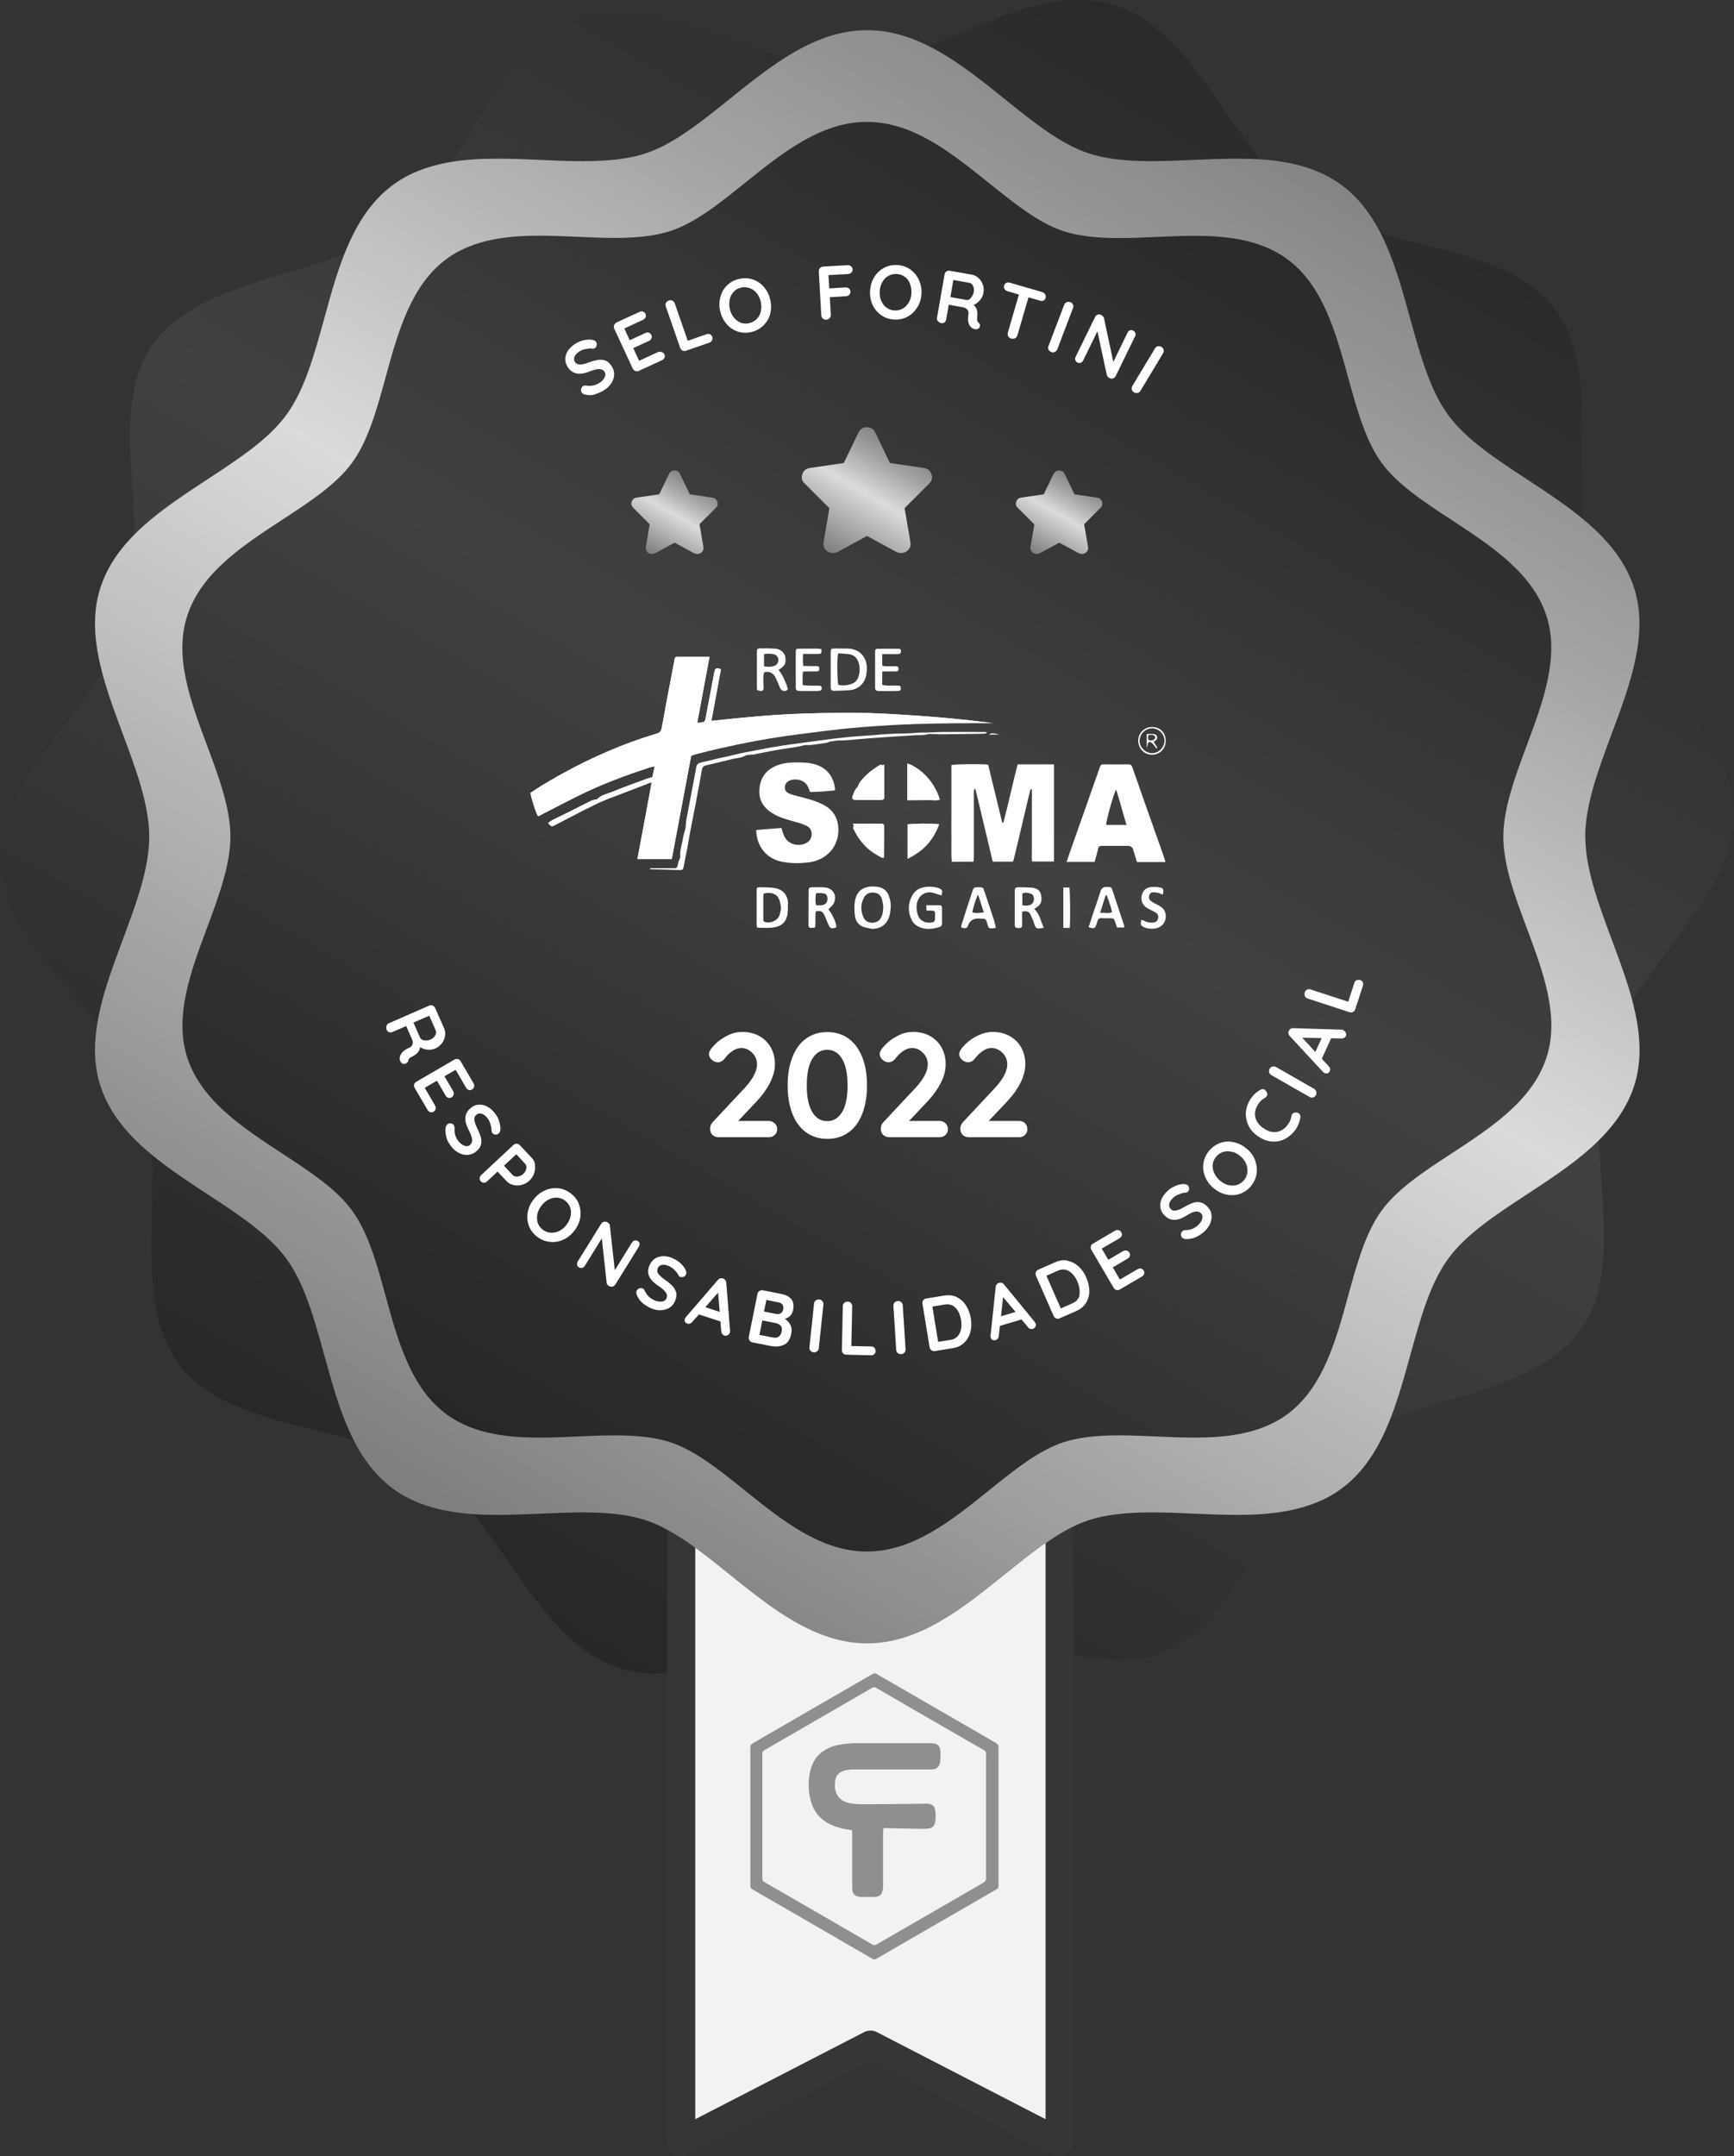 <?xml version="1.0" encoding="UTF-8"?><svg id="Layer_2" xmlns="http://www.w3.org/2000/svg" xmlns:xlink="http://www.w3.org/1999/xlink" viewBox="0 0 124.1 154.24"><rect x="0" y="0" width="124.1" height="154.24" fill="#333333" stroke="none"/><defs><style>.cls-1{fill:#fff;}.cls-2{fill:#8f8f8f;}.cls-3{fill:url(#New_Gradient_Swatch_copy_2);}.cls-4{fill:url(#New_Gradient_Swatch_copy_3);}.cls-5{fill:#f2f2f2;stroke:#363636;stroke-linecap:round;stroke-linejoin:round;stroke-width:2px;}.cls-6{fill:url(#New_Gradient_Swatch_copy_3-2);}.cls-7{fill:url(#New_Gradient_Swatch_copy_2-2);}.cls-8{fill:url(#New_Gradient_Swatch_copy_2-3);}.cls-9{fill:url(#New_Gradient_Swatch_copy_2-4);}</style><linearGradient id="New_Gradient_Swatch_copy_3" x1="31.77" y1="112.3" x2="92.33" y2="7.41" gradientTransform="matrix(1, 0, 0, 1, 0, 0)" gradientUnits="userSpaceOnUse"><stop offset="0" stop-color="#272725"/><stop offset=".54" stop-color="#414141"/><stop offset="1" stop-color="#2a2a2a"/></linearGradient><linearGradient id="New_Gradient_Swatch_copy_2" x1="33.34" y1="109.58" x2="90.76" y2="10.13" gradientTransform="matrix(1, 0, 0, 1, 0, 0)" gradientUnits="userSpaceOnUse"><stop offset="0" stop-color="#7e7e7e"/><stop offset=".54" stop-color="#dbdbdb"/><stop offset=".81" stop-color="#a5a5a5"/><stop offset="1" stop-color="#858585"/></linearGradient><linearGradient id="New_Gradient_Swatch_copy_3-2" x1="36.61" y1="103.92" x2="87.49" y2="15.8" xlink:href="#New_Gradient_Swatch_copy_3"/><linearGradient id="New_Gradient_Swatch_copy_2-2" x1="46.59" y1="39.66" x2="49.65" y2="34.36" xlink:href="#New_Gradient_Swatch_copy_2"/><linearGradient id="New_Gradient_Swatch_copy_2-3" x1="59.49" y1="39.62" x2="64.11" y2="31.62" xlink:href="#New_Gradient_Swatch_copy_2"/><linearGradient id="New_Gradient_Swatch_copy_2-4" x1="74.12" y1="39.66" x2="77.18" y2="34.36" xlink:href="#New_Gradient_Swatch_copy_2"/></defs><g id="OBJECTS"><g><path class="cls-4" d="M44.48,119.38c-6.06-1.79-8.67-10.64-13.62-14.04-5.12-3.52-14.29-2.84-18-7.67-3.74-4.88-.7-13.58-2.76-19.37C8.06,72.57,.18,67.75,0,61.54c-.17-6,7.37-11.23,9.16-17.29,1.79-6.06-1.69-14.55,1.7-19.5,3.52-5.12,12.75-4.89,17.58-8.59,4.88-3.74,7.05-12.7,12.84-14.77,5.73-2.04,13.07,3.5,19.28,3.33,6-.17,13-6.18,19.06-4.39s8.67,10.64,13.62,14.04c5.12,3.52,14.29,2.84,18,7.67,3.74,4.88,.7,13.58,2.76,19.37,2.04,5.73,9.93,10.55,10.1,16.76,.17,6-7.37,11.24-9.16,17.3-1.79,6.06,1.69,14.55-1.7,19.5-3.52,5.12-12.75,4.88-17.58,8.59-4.88,3.74-7.05,12.7-12.84,14.77-5.73,2.04-13.07-3.51-19.28-3.33-6,.17-13,6.18-19.06,4.39Z"/><polygon class="cls-5" points="75.83 153.24 62.3 146.26 48.76 153.24 48.76 106.93 75.83 106.93 75.83 153.24"/><g><path class="cls-2" d="M71.46,129.92c0-1.64,0-3.28,0-4.92,0-.15-.04-.23-.17-.31-2.86-1.65-5.72-3.3-8.57-4.95-.08-.05-.17-.05-.25,0-2.87,1.66-5.74,3.31-8.6,4.97-.11,.07-.17,.14-.17,.28,0,3.3,0,6.6,0,9.9,0,.15,.05,.22,.17,.28,2.87,1.65,5.73,3.31,8.59,4.97,.07,.05,.16,.05,.23,0,2.87-1.66,5.75-3.32,8.62-4.98,.1-.05,.16-.15,.15-.26,0-1.65,0-3.31,0-4.96Zm-1.01,4.72c-2.57,1.49-5.15,2.97-7.72,4.46-.09,.06-.2,.06-.3,0-2.57-1.49-5.14-2.98-7.72-4.46-.1-.05-.16-.15-.15-.26,0-2.97,0-5.95,0-8.92-.01-.1,.04-.2,.13-.25,2.58-1.49,5.16-2.98,7.73-4.47,.09-.06,.19-.06,.28,0,2.57,1.49,5.14,2.98,7.72,4.46,.12,.07,.15,.14,.15,.27,0,1.49,0,2.98,0,4.46v4.45c.01,.11-.05,.21-.15,.26Z"/><path class="cls-2" d="M61.06,129.03h-.02s.01,0,.02,0Z"/><path class="cls-2" d="M67.06,124.79c-.12-.06-.29-.09-.53-.09h-4.69c-.21,0-.42,0-.62,0-.12,0-.25,0-.37,.02-.08,0-.17,.01-.25,.02-.25,.02-.49,.06-.74,.12-.05,.01-.1,.03-.15,.04h-.04s-.09,.04-.14,.06h-.03s-.06,.04-.1,.05c-.02,0-.04,.02-.07,.03l-.04,.02c-.63,.29-1.07,.77-1.27,1.51-.2,.73-.19,1.5,0,2.23,.21,.8,.69,1.38,1.45,1.73,.44,.2,.9,.32,1.38,.37,.12,.01,.14,.05,.14,.16v2.1c0,.63,0,1.26,0,1.89,0,.43,.2,.64,.64,.65,.32,0,.64,0,.95,0,.37,0,.55-.18,.6-.54,.02-.11,.02-.22,.02-.33,0-1.29,0-2.59,0-3.88,0-.13,.02-.18,.17-.18,.72,.03,1.44,.04,2.16,.05,.32,0,.64,.03,.95-.02,.25-.04,.38-.17,.44-.41,.05-.27,.06-.55,.02-.83-.04-.36-.19-.48-.54-.53-.07,0-.14-.01-.21,0-1,.01-1.99,.03-2.98,.03-.72,0-1.44,.04-2.16-.03-.12-.01-.23-.03-.34-.06h0c-.45-.12-.75-.38-.88-.77h0s-.02-.07-.03-.1v-.03s-.02-.06-.03-.08v-.05s-.02-.05-.02-.08c0-.02,0-.04,0-.07,0-.02,0-.05,0-.07,0-.05,0-.09,0-.14,.02-.54,.27-.84,.8-.95,.22-.04,.44-.06,.66-.05h2.6c.95,0,1.9,0,2.85,0,.29,0,.48-.12,.57-.34,.01-.04,.03-.08,.04-.12,0-.04,.02-.09,.02-.14,.01-.16,.02-.32,.02-.48,0-.23-.02-.4-.08-.53-.04-.08-.1-.14-.18-.18Z"/></g><path class="cls-3" d="M113.45,59.86c0-2.3,.97-4.88,1.9-7.38,1.31-3.51,2.67-7.14,1.59-10.45-1.13-3.46-4.44-5.63-7.64-7.73-2.26-1.48-4.4-2.88-5.67-4.63-1.3-1.78-1.98-4.27-2.71-6.9-1.01-3.67-2.05-7.46-4.96-9.57-2.25-1.64-5.17-1.85-7.47-1.85-1.02,0-2.07,.05-3.08,.09-1,.04-2.02,.09-3,.09-1.9,0-3.32-.18-4.47-.55-2-.65-3.97-2.23-6.04-3.9-3.01-2.42-6.12-4.92-9.84-4.92s-6.83,2.5-9.84,4.92c-2.08,1.67-4.04,3.25-6.04,3.9-1.15,.38-2.57,.55-4.47,.55-.98,0-2.01-.04-3-.09-1.01-.04-2.06-.09-3.08-.09-2.3,0-5.23,.21-7.47,1.85-2.9,2.11-3.95,5.9-4.95,9.57-.73,2.64-1.41,5.12-2.71,6.9-1.27,1.75-3.41,3.15-5.67,4.63-3.2,2.1-6.52,4.27-7.64,7.73-1.08,3.31,.28,6.94,1.59,10.45,.93,2.5,1.9,5.08,1.9,7.38s-.97,4.88-1.9,7.38c-1.31,3.51-2.67,7.14-1.59,10.45,1.13,3.46,4.44,5.63,7.64,7.73,2.26,1.48,4.4,2.88,5.67,4.63,1.3,1.78,1.98,4.27,2.71,6.9,1.01,3.67,2.05,7.46,4.95,9.57,2.25,1.64,5.18,1.85,7.47,1.85,1.02,0,2.07-.05,3.08-.09,1-.04,2.02-.09,3-.09,1.9,0,3.32,.18,4.47,.55,2,.65,3.97,2.23,6.04,3.9,3.01,2.42,6.12,4.92,9.84,4.92s6.83-2.5,9.84-4.92c2.08-1.67,4.04-3.25,6.04-3.9,1.15-.37,2.57-.55,4.47-.55,.98,0,2.01,.04,3,.09,1.02,.04,2.06,.09,3.09,.09,2.3,0,5.22-.21,7.47-1.85,2.9-2.11,3.95-5.9,4.96-9.57,.73-2.63,1.41-5.12,2.71-6.9,1.27-1.75,3.41-3.15,5.67-4.63,3.2-2.1,6.51-4.27,7.64-7.73,1.08-3.31-.28-6.94-1.59-10.45-.93-2.5-1.9-5.08-1.9-7.38Z"/><path class="cls-6" d="M107.59,59.86c0-2.04,.86-4.33,1.68-6.54,1.16-3.11,2.36-6.33,1.41-9.26-1-3.07-3.93-4.99-6.77-6.85-2.01-1.31-3.9-2.56-5.03-4.1-1.15-1.58-1.75-3.78-2.4-6.12-.89-3.25-1.82-6.61-4.39-8.48-1.99-1.45-4.59-1.64-6.62-1.64-.9,0-1.83,.04-2.73,.08-.88,.04-1.79,.08-2.66,.08-1.68,0-2.94-.16-3.96-.49-1.78-.58-3.51-1.98-5.36-3.46-2.67-2.14-5.42-4.36-8.72-4.36s-6.05,2.22-8.72,4.36c-1.84,1.48-3.58,2.88-5.36,3.45-1.02,.33-2.28,.49-3.96,.49-.87,0-1.78-.04-2.66-.08-.9-.04-1.83-.08-2.73-.08-2.04,0-4.63,.19-6.62,1.64-2.57,1.87-3.5,5.23-4.39,8.48-.64,2.34-1.25,4.54-2.4,6.12-1.13,1.55-3.02,2.79-5.03,4.1-2.84,1.86-5.77,3.78-6.77,6.85-.96,2.94,.25,6.15,1.41,9.26,.83,2.21,1.68,4.5,1.68,6.54s-.86,4.33-1.68,6.54c-1.16,3.11-2.36,6.33-1.41,9.26,1,3.07,3.93,4.99,6.77,6.85,2,1.31,3.9,2.55,5.03,4.1,1.15,1.58,1.76,3.78,2.4,6.12,.89,3.25,1.82,6.61,4.39,8.48,1.99,1.45,4.59,1.64,6.62,1.64,.9,0,1.83-.04,2.73-.08,.88-.04,1.79-.08,2.66-.08,1.68,0,2.94,.16,3.96,.49,1.78,.58,3.52,1.98,5.36,3.46,2.67,2.14,5.42,4.36,8.72,4.36s6.05-2.21,8.72-4.36c1.84-1.48,3.58-2.88,5.36-3.46,1.02-.33,2.28-.49,3.96-.49,.87,0,1.78,.04,2.66,.08,.9,.04,1.83,.08,2.73,.08,2.04,0,4.63-.19,6.62-1.64,2.57-1.87,3.5-5.23,4.39-8.48,.64-2.33,1.25-4.54,2.4-6.12,1.13-1.55,3.02-2.79,5.03-4.1,2.84-1.86,5.77-3.78,6.77-6.85,.96-2.94-.25-6.15-1.41-9.26-.83-2.21-1.68-4.5-1.68-6.54Z"/><g><g><path class="cls-1" d="M55.45,80.36c.11,.11,.17,.25,.17,.42s-.06,.3-.17,.41-.25,.16-.42,.16h-3.61c-.18,0-.33-.06-.44-.17s-.16-.26-.16-.44,.06-.33,.19-.47l2.32-2.48c.26-.28,.47-.57,.62-.85,.15-.29,.23-.55,.23-.79,0-.32-.11-.6-.34-.83-.23-.23-.49-.35-.79-.35-.21,0-.41,.07-.62,.21s-.4,.32-.57,.55c-.13,.17-.29,.26-.49,.26-.16,0-.3-.06-.43-.18s-.2-.25-.2-.4c0-.11,.04-.21,.11-.32,.07-.11,.18-.24,.32-.38,.27-.27,.58-.48,.93-.65s.69-.24,1.02-.24c.47,0,.88,.1,1.23,.3,.35,.2,.63,.47,.82,.82s.29,.74,.29,1.18-.12,.88-.35,1.33c-.23,.46-.54,.89-.93,1.31l-1.35,1.43h2.19c.17,0,.31,.06,.42,.17Z"/><path class="cls-1" d="M57.67,80.99c-.43-.32-.75-.77-.97-1.34-.22-.58-.33-1.24-.33-2s.11-1.43,.33-2c.22-.58,.54-1.03,.97-1.34,.43-.32,.94-.48,1.54-.48s1.11,.16,1.54,.48c.43,.32,.75,.77,.97,1.34s.33,1.24,.33,2-.11,1.43-.33,2c-.22,.58-.54,1.03-.97,1.34-.43,.32-.94,.48-1.54,.48s-1.11-.16-1.54-.48Zm2.6-1.44c.26-.43,.39-1.07,.39-1.9s-.13-1.47-.39-1.9c-.26-.43-.61-.65-1.07-.65s-.81,.22-1.07,.65c-.26,.43-.39,1.07-.39,1.9s.13,1.47,.39,1.9c.26,.43,.61,.65,1.07,.65s.81-.22,1.07-.65Z"/><path class="cls-1" d="M67.67,80.36c.11,.11,.17,.25,.17,.42s-.06,.3-.17,.41-.25,.16-.42,.16h-3.61c-.18,0-.33-.06-.44-.17s-.16-.26-.16-.44,.06-.33,.19-.47l2.32-2.48c.26-.28,.47-.57,.62-.85,.15-.29,.23-.55,.23-.79,0-.32-.11-.6-.34-.83-.23-.23-.49-.35-.79-.35-.21,0-.41,.07-.62,.21s-.4,.32-.57,.55c-.13,.17-.29,.26-.49,.26-.16,0-.3-.06-.43-.18s-.2-.25-.2-.4c0-.11,.04-.21,.11-.32,.07-.11,.18-.24,.32-.38,.27-.27,.58-.48,.93-.65s.69-.24,1.02-.24c.47,0,.88,.1,1.23,.3,.35,.2,.63,.47,.82,.82s.29,.74,.29,1.18-.11,.88-.34,1.33c-.23,.46-.54,.89-.93,1.31l-1.35,1.43h2.19c.17,0,.31,.06,.42,.17Z"/><path class="cls-1" d="M73.36,80.36c.11,.11,.17,.25,.17,.42s-.06,.3-.17,.41-.25,.16-.42,.16h-3.61c-.18,0-.33-.06-.44-.17-.11-.11-.16-.26-.16-.44s.06-.33,.19-.47l2.32-2.48c.26-.28,.47-.57,.62-.85,.15-.29,.23-.55,.23-.79,0-.32-.11-.6-.34-.83-.23-.23-.49-.35-.79-.35-.21,0-.41,.07-.62,.21-.21,.14-.4,.32-.57,.55-.13,.17-.29,.26-.49,.26-.16,0-.3-.06-.43-.18-.13-.12-.2-.25-.2-.4,0-.11,.04-.21,.11-.32,.07-.11,.18-.24,.32-.38,.27-.27,.58-.48,.94-.65,.35-.16,.69-.24,1.02-.24,.47,0,.88,.1,1.23,.3s.63,.47,.82,.82c.19,.35,.29,.74,.29,1.18s-.12,.88-.34,1.33c-.23,.46-.54,.89-.93,1.31l-1.35,1.43h2.19c.17,0,.31,.06,.42,.17Z"/></g><g><g><path class="cls-1" d="M42.55,28.23c-.21,.05-.43,.05-.66,0-.13-.03-.22-.08-.27-.17-.04-.07-.05-.15-.03-.24,.02-.09,.07-.15,.14-.2,.06-.04,.12-.05,.19-.04,.19,.03,.35,.03,.5,0,.15-.02,.3-.08,.46-.18,.18-.1,.3-.23,.38-.38,.08-.15,.09-.29,.02-.4-.08-.14-.21-.21-.38-.22-.17,0-.41,.05-.7,.17-.74,.3-1.27,.19-1.59-.35-.12-.2-.17-.4-.15-.6,.02-.21,.09-.4,.22-.58s.31-.34,.53-.47c.2-.12,.4-.2,.61-.24s.4-.05,.57-.02c.13,.02,.23,.08,.28,.17,.04,.07,.05,.15,.03,.24s-.07,.15-.14,.19c-.05,.03-.1,.04-.15,.03-.12-.02-.27-.01-.45,.02-.18,.03-.32,.08-.44,.15-.2,.12-.33,.24-.39,.38-.06,.14-.06,.26,0,.38,.08,.13,.19,.2,.35,.21,.15,0,.36-.04,.62-.14,.3-.11,.55-.18,.75-.2,.2-.02,.38,0,.54,.08,.16,.08,.29,.22,.42,.43,.12,.2,.16,.4,.14,.62-.02,.21-.1,.42-.24,.6-.14,.19-.31,.35-.52,.47-.22,.13-.44,.22-.65,.27Z"/><path class="cls-1" d="M47.37,25.19c.08,.03,.14,.08,.18,.16,.04,.08,.04,.16,0,.24-.03,.08-.09,.14-.18,.18l-1.65,.76c-.08,.04-.17,.04-.25,.01-.08-.03-.15-.09-.19-.18l-1.32-2.85c-.04-.09-.04-.17-.01-.25s.09-.15,.17-.19l1.65-.76c.09-.04,.17-.05,.25-.02,.08,.03,.14,.08,.18,.17,.04,.08,.04,.16,0,.24-.03,.08-.09,.14-.18,.18l-1.34,.62,.39,.84,1.12-.52c.09-.04,.17-.04,.25-.02,.08,.03,.14,.08,.18,.17,.04,.08,.04,.16,0,.24s-.09,.14-.18,.18l-1.12,.51,.42,.91,1.34-.62c.09-.04,.17-.04,.25-.01Z"/><path class="cls-1" d="M50.81,23.91c.08,.04,.13,.1,.17,.19,.03,.09,.02,.17-.02,.25-.04,.08-.11,.13-.19,.16l-1.67,.58c-.09,.03-.17,.03-.25-.01-.08-.04-.14-.1-.17-.19l-1.03-2.97c-.03-.09-.03-.17,.01-.25s.11-.14,.21-.17c.09-.03,.17-.03,.25,.01,.08,.04,.14,.1,.17,.19l.93,2.68,1.34-.47c.09-.03,.17-.03,.25,0Z"/><path class="cls-1" d="M55.12,22.47c-.09,.33-.26,.6-.5,.83-.24,.23-.53,.38-.87,.46-.34,.07-.67,.06-.98-.05-.31-.11-.58-.3-.79-.56-.22-.26-.36-.56-.44-.91-.08-.35-.07-.69,.02-1.01,.09-.33,.25-.6,.49-.83,.24-.23,.53-.38,.87-.45,.34-.08,.67-.06,.98,.05,.31,.11,.58,.29,.79,.55,.22,.26,.37,.56,.44,.92,.08,.35,.07,.69-.02,1.01Zm-.95-1.48c-.14-.17-.3-.3-.5-.37s-.4-.09-.61-.05c-.22,.05-.4,.14-.54,.29-.14,.15-.24,.33-.29,.54s-.05,.44,0,.68c.05,.24,.14,.44,.28,.62,.14,.18,.3,.3,.49,.38,.19,.07,.4,.09,.61,.04,.21-.05,.39-.14,.54-.29s.25-.33,.3-.55c.05-.21,.05-.44,0-.68-.05-.24-.15-.44-.28-.62Z"/><path class="cls-1" d="M59.29,19.67l.06,.96,1.17-.07c.09,0,.17,.02,.24,.08,.07,.06,.1,.13,.11,.22,0,.08-.02,.15-.08,.22-.06,.07-.14,.1-.23,.11l-1.17,.07,.07,1.26c0,.09-.02,.18-.09,.24-.06,.07-.14,.1-.23,.11-.1,0-.19-.02-.25-.08-.07-.06-.1-.13-.11-.23l-.18-3.14c0-.09,.02-.17,.08-.24,.06-.07,.14-.1,.23-.11l1.76-.1c.09,0,.17,.02,.24,.08,.07,.06,.1,.13,.11,.22,0,.08-.02,.15-.08,.22-.06,.07-.14,.1-.23,.11l-1.42,.08Z"/><path class="cls-1" d="M65.66,21.97c-.18,.29-.41,.52-.7,.68-.29,.16-.61,.23-.96,.21-.35-.02-.66-.12-.93-.31s-.48-.44-.62-.74c-.14-.31-.2-.64-.18-1,.02-.36,.12-.68,.29-.97,.17-.29,.4-.51,.69-.67,.29-.16,.61-.23,.96-.21,.35,.02,.66,.12,.93,.31s.48,.44,.62,.74c.14,.31,.21,.64,.19,1s-.12,.68-.29,.97Zm-.53-1.68c-.09-.2-.21-.37-.38-.49-.17-.12-.36-.19-.58-.2-.22-.01-.42,.04-.6,.14s-.32,.25-.43,.45-.17,.41-.18,.66c-.01,.24,.02,.47,.11,.67s.21,.37,.38,.49c.17,.12,.36,.19,.58,.2,.22,.01,.42-.04,.59-.14,.18-.11,.32-.26,.43-.45,.11-.19,.17-.41,.18-.65s-.02-.47-.11-.67Z"/><path class="cls-1" d="M70.12,23.18c.02,.05,.02,.1,.01,.15-.01,.06-.04,.12-.1,.17-.06,.05-.15,.07-.26,.05-.09-.02-.16-.05-.23-.1-.23-.19-.31-.51-.23-.96,.02-.13,0-.24-.07-.33-.07-.09-.18-.15-.34-.18l-1-.18-.18,1.04c-.02,.1-.06,.17-.12,.22-.06,.05-.14,.07-.22,.06-.1-.02-.19-.07-.25-.14-.07-.08-.09-.16-.07-.25l.54-3.09c.02-.09,.06-.17,.13-.22,.07-.05,.16-.07,.25-.05l1.54,.27c.19,.03,.35,.11,.5,.24,.15,.13,.25,.29,.32,.48,.07,.19,.08,.4,.04,.61-.03,.18-.11,.34-.24,.5-.13,.15-.27,.27-.45,.34,.2,.2,.28,.43,.26,.7,0,.06,0,.12-.01,.17,0,.11,0,.2,0,.25,0,.05,.03,.09,.08,.13,.04,.04,.07,.08,.09,.13Zm-.74-1.77c.07-.05,.14-.12,.19-.22,.06-.09,.1-.2,.12-.32,.02-.1,.01-.2-.01-.29-.02-.09-.06-.17-.11-.23-.05-.06-.11-.1-.17-.11l-1.17-.21-.21,1.22,1.17,.21c.06,.01,.13,0,.2-.06Z"/><path class="cls-1" d="M74.8,21.06c.04,.07,.05,.15,.03,.25s-.08,.16-.15,.19c-.07,.04-.16,.04-.25,.01l-.82-.24-.8,2.73c-.03,.09-.08,.16-.17,.2s-.17,.05-.27,.02c-.1-.03-.17-.08-.21-.16-.05-.08-.05-.17-.03-.26l.79-2.73-.82-.24c-.09-.03-.16-.08-.21-.15-.04-.07-.05-.15-.03-.25,.03-.09,.08-.15,.15-.19,.08-.04,.16-.04,.25-.02l2.32,.67c.09,.03,.16,.08,.21,.15Z"/><path class="cls-1" d="M75.49,25.18c-.09,.04-.17,.04-.26,0-.09-.04-.16-.09-.19-.18-.04-.08-.04-.17,0-.25l1.12-2.94c.03-.09,.09-.15,.18-.19,.08-.04,.17-.04,.27,0,.08,.03,.15,.09,.18,.17,.04,.08,.04,.17,0,.26l-1.12,2.94c-.03,.09-.09,.15-.18,.18Z"/><path class="cls-1" d="M81.26,23.82c.02,.07,.02,.15-.02,.23l-1.39,2.85c-.04,.08-.1,.14-.19,.17-.09,.03-.17,.02-.25-.02-.05-.02-.09-.05-.12-.09-.04-.04-.06-.07-.07-.11l-.68-3.15-1.02,2.09c-.04,.08-.1,.13-.17,.16-.08,.03-.15,.02-.24-.02-.08-.04-.13-.1-.15-.17-.02-.08-.02-.15,.02-.23l1.39-2.85c.04-.08,.1-.14,.19-.17,.08-.03,.17-.02,.25,.02,.05,.02,.09,.06,.13,.1,.04,.04,.06,.08,.07,.13l.67,3.13,1.02-2.1c.04-.08,.09-.13,.17-.16,.08-.03,.15-.02,.23,.02,.08,.04,.13,.1,.15,.17Z"/><path class="cls-1" d="M81.41,28.11c-.09,.02-.18,0-.25-.04-.08-.05-.14-.12-.16-.21s0-.17,.04-.25l1.62-2.69c.05-.08,.12-.13,.21-.15,.09-.02,.18,0,.26,.05,.08,.05,.13,.12,.15,.2,.02,.09,0,.17-.04,.25l-1.62,2.69c-.05,.08-.12,.13-.21,.15Z"/></g><g><path class="cls-1" d="M29.15,75.99s-.07,.08-.12,.1c-.06,.03-.12,.03-.19,.01-.08-.02-.15-.09-.19-.19-.04-.08-.05-.16-.04-.24,.03-.3,.26-.54,.68-.72,.12-.05,.2-.13,.23-.24,.04-.11,.02-.24-.04-.38l-.41-.93-.97,.42c-.09,.04-.17,.05-.25,.02-.08-.02-.13-.08-.17-.15-.04-.1-.05-.19-.02-.29,.03-.1,.08-.17,.17-.2l2.88-1.26c.09-.04,.17-.04,.26,0,.08,.03,.14,.09,.18,.18l.63,1.43c.08,.17,.1,.35,.07,.55s-.1,.37-.22,.53c-.12,.16-.29,.29-.49,.38-.17,.07-.35,.1-.54,.08-.2-.02-.37-.08-.53-.18-.05,.27-.2,.47-.44,.6-.05,.03-.1,.06-.15,.08-.1,.06-.17,.1-.2,.14s-.06,.08-.06,.13c0,.06-.03,.1-.06,.15Zm1.07-1.6c.08,.03,.18,.04,.29,.04,.11,0,.22-.03,.33-.08,.09-.04,.17-.1,.23-.17,.06-.07,.1-.15,.13-.22,.02-.08,.02-.14,0-.21l-.48-1.09-1.13,.49,.48,1.09c.03,.06,.08,.11,.16,.14Z"/><path class="cls-1" d="M31.17,79.34c-.02,.09-.07,.15-.14,.19-.08,.04-.16,.06-.24,.03s-.15-.08-.19-.16l-.92-1.57c-.05-.08-.06-.17-.04-.25,.02-.09,.08-.15,.16-.2l2.72-1.58c.08-.05,.17-.06,.25-.04,.09,.02,.15,.08,.2,.16l.92,1.57c.05,.08,.06,.17,.04,.25-.02,.09-.07,.15-.15,.2-.08,.05-.16,.06-.24,.03-.08-.03-.14-.08-.19-.17l-.74-1.27-.8,.46,.62,1.06c.05,.08,.06,.16,.04,.25-.02,.08-.07,.15-.15,.2-.08,.04-.16,.06-.24,.03-.08-.02-.14-.08-.19-.16l-.62-1.06-.87,.51,.74,1.27c.05,.08,.06,.17,.04,.25Z"/><path class="cls-1" d="M31.96,81.37c-.07-.2-.09-.42-.07-.66,.01-.13,.06-.23,.14-.29,.07-.05,.14-.07,.23-.06,.09,.01,.16,.05,.21,.12,.04,.06,.06,.12,.06,.19,0,.19,0,.35,.04,.5,.04,.14,.11,.29,.22,.44,.12,.16,.26,.28,.42,.34,.16,.06,.29,.06,.4-.02,.13-.1,.19-.23,.18-.4s-.09-.4-.24-.68c-.38-.71-.32-1.24,.18-1.62,.18-.14,.38-.21,.58-.21,.21,0,.41,.05,.6,.16,.19,.11,.37,.27,.52,.47,.14,.18,.24,.38,.3,.58s.09,.39,.08,.57c0,.13-.05,.23-.14,.3-.07,.05-.14,.07-.23,.06-.09-.01-.16-.05-.21-.12-.03-.04-.05-.09-.05-.15,0-.12-.02-.27-.07-.44-.05-.17-.11-.31-.19-.42-.13-.18-.27-.3-.42-.35-.14-.05-.27-.03-.38,.05-.13,.09-.18,.22-.17,.37,.01,.15,.08,.35,.2,.6,.14,.28,.23,.52,.28,.72,.04,.2,.03,.38-.03,.54-.06,.16-.19,.32-.39,.46-.18,.14-.38,.2-.6,.2-.21,0-.42-.06-.62-.17-.2-.12-.38-.27-.52-.47-.16-.21-.27-.41-.33-.62Z"/><path class="cls-1" d="M38.28,83.33c.03,.2,.02,.4-.05,.6s-.18,.38-.34,.53c-.16,.15-.34,.25-.55,.3-.21,.06-.41,.06-.6,.01-.2-.05-.36-.14-.48-.27l-.65-.69-.75,.7c-.07,.07-.15,.1-.23,.1-.08,0-.16-.04-.22-.1-.06-.07-.09-.14-.08-.23,0-.08,.04-.16,.11-.22l2.3-2.15c.07-.06,.15-.1,.24-.09,.09,0,.17,.04,.23,.11l.85,.9c.12,.13,.21,.3,.24,.5Zm-1.37,.84c.09,0,.18,0,.28-.04,.1-.03,.18-.08,.26-.15,.07-.07,.13-.15,.17-.24s.06-.18,.05-.27c0-.09-.03-.16-.08-.21l-.64-.69-.88,.82,.64,.69s.11,.08,.2,.09Z"/><path class="cls-1" d="M40.25,88.71c-.31,.13-.63,.17-.96,.12-.33-.04-.62-.18-.9-.4-.27-.22-.46-.49-.56-.8-.1-.31-.12-.63-.05-.97,.07-.33,.22-.63,.45-.91,.23-.28,.5-.48,.81-.61,.31-.13,.63-.17,.96-.13,.33,.04,.62,.18,.9,.4,.27,.22,.46,.49,.56,.81s.12,.63,.05,.97c-.07,.33-.22,.63-.45,.91-.23,.28-.5,.48-.81,.61Zm.58-1.66c.05-.21,.05-.42-.01-.62-.06-.2-.17-.37-.34-.51-.17-.14-.36-.22-.56-.24s-.41,.01-.61,.11c-.2,.09-.38,.23-.53,.42-.16,.19-.26,.39-.31,.6-.05,.21-.05,.42,0,.62,.06,.2,.17,.37,.34,.51,.17,.14,.35,.22,.56,.24s.41-.01,.61-.1c.2-.09,.38-.23,.53-.42,.15-.19,.26-.39,.31-.6Z"/><path class="cls-1" d="M45.76,88.97c.02,.08,0,.15-.05,.23l-1.67,2.69c-.05,.08-.12,.13-.21,.15-.09,.02-.17,0-.25-.04-.04-.03-.08-.06-.11-.1-.03-.04-.05-.08-.05-.11l-.35-3.2-1.22,1.97c-.05,.07-.11,.12-.19,.14-.08,.02-.16,0-.23-.04-.07-.05-.12-.11-.13-.19-.01-.08,0-.15,.05-.23l1.67-2.69c.05-.08,.12-.13,.21-.15,.09-.02,.17,0,.25,.04,.05,.03,.08,.07,.12,.11s.05,.09,.05,.14l.35,3.18,1.23-1.99c.05-.07,.11-.12,.19-.14,.08-.02,.15,0,.23,.04,.07,.05,.12,.11,.13,.19Z"/><path class="cls-1" d="M45.96,93.19c-.16-.14-.28-.32-.38-.54-.05-.12-.06-.23-.01-.32,.04-.08,.09-.13,.18-.16,.08-.03,.16-.03,.24,0,.06,.03,.11,.07,.14,.14,.08,.17,.17,.31,.28,.42,.1,.11,.24,.2,.41,.28,.18,.08,.36,.12,.53,.1,.17-.02,.28-.09,.34-.21,.07-.15,.06-.3-.04-.44-.09-.15-.27-.3-.54-.48-.67-.44-.88-.94-.61-1.5,.1-.21,.23-.36,.41-.47,.18-.1,.38-.15,.6-.15,.22,0,.45,.06,.68,.17,.21,.1,.39,.22,.54,.36,.15,.15,.27,.3,.34,.46,.06,.12,.07,.23,.02,.33-.03,.08-.09,.13-.18,.16-.08,.03-.16,.03-.24,0-.05-.02-.09-.06-.11-.11-.05-.11-.14-.23-.27-.36-.12-.13-.25-.22-.37-.28-.21-.1-.38-.13-.53-.11-.15,.03-.25,.1-.31,.23-.06,.14-.06,.28,.03,.4s.24,.27,.47,.43c.26,.18,.46,.35,.59,.5,.13,.16,.21,.32,.24,.49,.02,.17-.02,.37-.12,.59-.1,.21-.24,.36-.43,.46-.19,.1-.4,.15-.63,.15-.23,0-.46-.06-.68-.16-.24-.11-.43-.24-.59-.38Z"/><path class="cls-1" d="M52.23,95.33c-.03,.09-.08,.15-.16,.19s-.15,.04-.23,.02c-.06-.02-.11-.06-.15-.11-.04-.05-.06-.12-.07-.19l-.06-.71-1.54-.5-.48,.54c-.04,.06-.1,.1-.16,.12-.06,.02-.12,.02-.18,0-.09-.03-.15-.08-.18-.14-.03-.06-.03-.14,0-.22,0-.03,.03-.06,.05-.09l2.3-2.67c.05-.06,.11-.1,.18-.12,.07-.02,.13-.01,.2,.01,.06,.02,.11,.06,.16,.11,.04,.05,.06,.12,.07,.19l.27,3.45s0,.09-.02,.13Zm-1.75-1.82l1.03,.34-.12-1.38-.91,1.04Z"/><path class="cls-1" d="M56.57,94.77c.09,.18,.11,.38,.06,.63-.08,.42-.26,.69-.54,.81-.27,.12-.58,.14-.91,.08l-1.33-.26c-.09-.02-.16-.07-.21-.14-.05-.08-.06-.16-.05-.25l.62-3.08c.02-.09,.07-.16,.14-.21,.07-.05,.16-.07,.25-.05l1.34,.27c.67,.14,.95,.52,.82,1.15-.03,.16-.1,.29-.2,.4-.1,.11-.23,.18-.39,.22,.17,.11,.3,.26,.39,.43Zm-.85,.85c.11-.07,.19-.19,.22-.36,.04-.21,.01-.36-.08-.44-.1-.09-.22-.15-.38-.18l-.92-.18-.21,1.03,.96,.19c.17,.03,.31,.02,.42-.05Zm.29-2.28c-.06-.09-.15-.14-.28-.17l-.88-.18-.17,.83,.89,.18c.11,.02,.21,0,.3-.05,.09-.06,.15-.14,.18-.26,.03-.14,.01-.26-.04-.35Z"/><path class="cls-1" d="M58.48,96.67c-.08,.06-.16,.08-.25,.07-.1-.01-.17-.05-.23-.12-.06-.07-.08-.15-.07-.25l.33-3.12c0-.09,.05-.17,.12-.22,.07-.06,.16-.08,.26-.07,.09,0,.16,.05,.22,.12,.06,.07,.08,.15,.07,.24l-.33,3.13c0,.09-.05,.17-.13,.22Z"/><path class="cls-1" d="M62.58,96.42c.06,.06,.09,.14,.09,.23,0,.09-.04,.17-.1,.22-.06,.06-.14,.09-.24,.08l-1.76-.04c-.09,0-.17-.03-.23-.1-.06-.06-.09-.14-.09-.24l.07-3.14c0-.09,.04-.17,.1-.23,.07-.06,.15-.09,.25-.09,.09,0,.17,.04,.23,.1,.06,.07,.09,.14,.09,.24l-.06,2.84,1.42,.03c.09,0,.17,.03,.23,.09Z"/><path class="cls-1" d="M64.73,96.76c-.06,.07-.14,.1-.23,.11-.1,0-.18-.02-.25-.08-.07-.06-.1-.14-.11-.23l-.2-3.14c0-.09,.02-.18,.08-.24,.06-.07,.14-.1,.24-.11,.09,0,.17,.02,.24,.08,.07,.06,.11,.14,.11,.23l.2,3.14c0,.09-.02,.18-.09,.24Z"/><path class="cls-1" d="M68.47,92.79c.27,.13,.49,.32,.66,.59,.17,.26,.29,.57,.35,.92,.06,.35,.05,.68-.03,.98-.08,.31-.23,.56-.44,.77-.21,.21-.49,.34-.82,.39l-1.28,.21c-.09,.01-.17,0-.25-.06-.07-.05-.12-.12-.13-.22l-.51-3.1c-.02-.09,0-.18,.05-.25,.05-.07,.12-.12,.22-.13l1.28-.21c.33-.05,.64-.02,.91,.11Zm.22,2.57c.12-.26,.15-.58,.09-.94-.06-.36-.19-.65-.39-.86-.2-.21-.46-.29-.78-.24l-.88,.15,.41,2.52,.88-.14c.32-.05,.54-.21,.66-.48Z"/><path class="cls-1" d="M74.12,94.66c.03,.09,.02,.17-.02,.25-.04,.08-.1,.12-.18,.15-.06,.02-.12,.02-.19,0-.06-.02-.12-.06-.16-.12l-.46-.55-1.55,.46-.08,.72c0,.07-.03,.14-.07,.19-.04,.05-.09,.09-.15,.1-.09,.03-.17,.02-.23-.01s-.1-.09-.13-.18c0-.03-.01-.07-.01-.1l.37-3.5c0-.08,.03-.14,.08-.2s.1-.09,.17-.1c.06-.02,.12-.02,.19,0,.06,.02,.12,.06,.16,.12l2.19,2.67s.05,.08,.06,.12Zm-2.48-.5l1.04-.31-.89-1.06-.15,1.37Z"/><path class="cls-1" d="M76.4,90.19c.29,.06,.55,.19,.79,.4,.23,.21,.42,.48,.56,.81,.14,.33,.21,.65,.21,.96s-.08,.6-.24,.85c-.16,.25-.39,.45-.7,.58l-1.19,.52c-.09,.04-.17,.04-.25,0-.08-.03-.14-.09-.18-.18l-1.26-2.88c-.04-.09-.04-.17,0-.25s.09-.14,.18-.18l1.19-.52c.31-.14,.61-.18,.9-.12Zm.85,2.43c.05-.29,0-.6-.14-.94-.15-.34-.35-.58-.59-.74-.25-.15-.52-.17-.81-.04l-.82,.36,1.03,2.34,.82-.36c.3-.13,.47-.34,.53-.62Z"/><path class="cls-1" d="M81.66,90.75c.09,.02,.15,.07,.19,.14,.05,.08,.06,.16,.03,.24-.03,.08-.08,.15-.16,.19l-1.57,.92c-.08,.05-.17,.06-.25,.04-.09-.02-.15-.07-.2-.16l-1.59-2.71c-.05-.08-.06-.16-.04-.25s.07-.15,.16-.2l1.57-.92c.08-.05,.16-.06,.25-.04s.15,.07,.2,.15c.04,.08,.06,.16,.03,.24-.02,.08-.08,.14-.16,.19l-1.27,.74,.47,.8,1.06-.62c.08-.05,.17-.06,.25-.04,.08,.02,.15,.07,.2,.15,.05,.08,.06,.16,.03,.24-.02,.08-.08,.14-.16,.19l-1.06,.62,.51,.87,1.27-.74c.08-.05,.17-.06,.25-.04Z"/><path class="cls-1" d="M85.54,88.52c-.2,.08-.41,.12-.65,.12-.13,0-.23-.04-.3-.12-.05-.06-.08-.14-.07-.23,0-.09,.04-.16,.11-.22,.05-.04,.11-.07,.18-.07,.19,0,.35-.03,.49-.08,.14-.05,.28-.13,.42-.26,.15-.13,.26-.28,.31-.44,.05-.16,.04-.3-.05-.4-.11-.12-.24-.17-.41-.15-.17,.02-.39,.12-.66,.29-.68,.43-1.22,.4-1.62-.07-.15-.17-.23-.36-.25-.57-.02-.21,.02-.41,.12-.61,.1-.2,.25-.38,.44-.55,.17-.15,.36-.26,.56-.34,.2-.08,.38-.12,.56-.12,.13,0,.24,.04,.31,.12,.05,.06,.08,.14,.07,.23,0,.09-.04,.16-.1,.21-.04,.04-.09,.05-.14,.06-.12,0-.27,.03-.44,.1-.17,.06-.3,.13-.41,.22-.17,.15-.28,.29-.32,.44-.04,.15-.01,.27,.07,.38,.1,.12,.23,.17,.38,.14,.15-.02,.34-.1,.59-.24,.27-.16,.51-.27,.7-.33,.2-.05,.38-.06,.55,0,.17,.05,.33,.17,.49,.35,.15,.17,.23,.37,.24,.58,.01,.21-.03,.43-.13,.63-.1,.21-.25,.39-.43,.55-.2,.17-.4,.29-.59,.37Z"/><path class="cls-1" d="M89.84,83.06c.11,.32,.14,.64,.08,.97-.06,.32-.21,.62-.44,.88-.24,.26-.51,.43-.83,.52-.32,.09-.64,.09-.97,0-.33-.08-.62-.25-.89-.49-.27-.24-.46-.52-.57-.84-.12-.32-.14-.64-.08-.96,.06-.32,.21-.62,.45-.88s.51-.43,.83-.53c.32-.09,.64-.09,.97,0s.62,.25,.89,.49c.27,.24,.46,.52,.57,.84Zm-1.63-.65c-.21-.06-.42-.07-.62-.02-.2,.05-.38,.16-.52,.32-.15,.16-.24,.35-.27,.55-.03,.2,0,.41,.08,.61,.08,.2,.21,.39,.39,.55,.18,.16,.38,.28,.59,.34,.21,.06,.42,.07,.62,.02s.37-.16,.52-.32c.15-.16,.23-.34,.27-.55,.03-.21,0-.41-.07-.62-.08-.21-.21-.39-.39-.55s-.38-.28-.59-.34Z"/><path class="cls-1" d="M90.54,77.99c.06,.04,.11,.11,.14,.19,.03,.09,.02,.17-.03,.25-.04,.05-.08,.09-.15,.12-.17,.1-.31,.23-.43,.4-.14,.21-.23,.42-.25,.63s.02,.42,.12,.61c.1,.19,.25,.36,.46,.5,.35,.25,.68,.34,1,.28,.31-.06,.58-.25,.79-.55,.13-.18,.2-.36,.23-.54,.01-.07,.04-.13,.06-.17,.05-.08,.13-.12,.24-.13,.09,0,.17,.02,.23,.06,.05,.03,.08,.08,.1,.12,.02,.05,.03,.11,.02,.17-.05,.31-.16,.6-.34,.86-.2,.29-.45,.51-.74,.67-.29,.16-.61,.22-.95,.2-.34-.02-.68-.15-1.03-.39-.3-.21-.53-.47-.67-.78s-.2-.63-.17-.97c.04-.34,.16-.66,.37-.96,.18-.26,.41-.47,.69-.61,.11-.06,.22-.05,.32,.02Z"/><path class="cls-1" d="M94.21,78.1c.02,.09,0,.18-.04,.25-.05,.08-.12,.14-.2,.16-.09,.02-.17,.01-.25-.04l-2.73-1.56c-.08-.05-.13-.11-.16-.2-.02-.09,0-.18,.04-.26,.04-.08,.11-.13,.2-.15,.09-.03,.17-.01,.25,.03l2.73,1.56c.08,.05,.13,.12,.15,.21Z"/><path class="cls-1" d="M96.15,73.71c.08,.04,.14,.1,.17,.18,.03,.08,.03,.16,0,.23-.03,.06-.07,.1-.13,.13s-.12,.04-.2,.04l-.72-.02-.67,1.47,.49,.53c.05,.05,.08,.11,.1,.17,.01,.06,0,.12-.02,.18-.04,.09-.09,.14-.16,.16-.07,.02-.14,.02-.22-.02-.03-.01-.06-.03-.09-.06l-2.39-2.58c-.05-.06-.09-.12-.1-.19-.01-.07,0-.13,.04-.2,.03-.06,.07-.11,.13-.14,.06-.04,.12-.05,.2-.04l3.45,.11s.09,.01,.13,.03Zm-2.01,1.54l.45-.99-1.39-.03,.93,1.02Z"/><path class="cls-1" d="M97.1,70.13c.08-.04,.16-.05,.25-.02,.09,.03,.15,.08,.18,.16,.04,.08,.04,.16,.01,.25l-.55,1.68c-.03,.09-.08,.15-.16,.19-.08,.04-.16,.05-.25,.02l-2.99-.98c-.09-.03-.15-.09-.2-.17-.04-.08-.04-.17-.01-.27,.03-.09,.08-.15,.16-.19,.08-.04,.17-.05,.25-.02l2.7,.88,.44-1.35c.03-.09,.08-.16,.16-.2Z"/></g></g></g><g><path class="cls-7" d="M46.5,37.5l-.28,1.63c-.02,.18,.04,.33,.19,.43,.07,.05,.16,.07,.25,.07,.07,0,.14-.02,.22-.05l1.4-.76,1.4,.76c.07,.03,.14,.05,.22,.05,.1,0,.18-.02,.25-.07,.15-.1,.22-.25,.19-.43l-.28-1.63,1.18-1.18c.12-.12,.15-.27,.1-.43-.06-.17-.17-.27-.35-.29l-1.62-.24-.7-1.45c-.07-.17-.2-.25-.39-.25s-.32,.08-.4,.25l-.7,1.45-1.62,.24c-.18,.02-.29,.12-.35,.29-.06,.17-.02,.31,.1,.43l1.18,1.18Z"/><path class="cls-8" d="M59.36,36.35l-.42,2.45c-.04,.28,.06,.5,.29,.65,.11,.07,.24,.11,.38,.11,.11,0,.22-.02,.33-.07l2.11-1.15,2.11,1.15c.11,.05,.22,.07,.33,.07,.15,0,.27-.04,.38-.11,.23-.16,.33-.37,.29-.65l-.42-2.45,1.78-1.78c.18-.18,.23-.4,.14-.65-.08-.25-.26-.4-.53-.44l-2.44-.36-1.05-2.18c-.11-.25-.31-.38-.59-.38s-.49,.13-.61,.38l-1.05,2.18-2.44,.36c-.27,.04-.44,.18-.53,.44-.08,.25-.04,.47,.15,.65l1.78,1.78Z"/><path class="cls-9" d="M74.03,37.5l-.28,1.63c-.02,.18,.04,.33,.19,.43,.07,.05,.16,.07,.25,.07,.07,0,.14-.02,.22-.05l1.4-.76,1.4,.76c.07,.03,.15,.05,.22,.05,.1,0,.18-.02,.25-.07,.15-.1,.22-.25,.19-.43l-.28-1.63,1.18-1.18c.12-.12,.15-.27,.1-.43-.05-.17-.17-.27-.35-.29l-1.62-.24-.7-1.45c-.07-.17-.2-.25-.39-.25s-.32,.08-.41,.25l-.7,1.45-1.62,.24c-.18,.02-.29,.12-.35,.29-.06,.17-.02,.31,.1,.43l1.18,1.18Z"/></g><g><g><path class="cls-1" d="M43.5,57.13c-.22,.09-.45,.18-.67,.28-.33,.16-.65,.32-.98,.48-.71,.37-1.43,.74-2.14,1.11-.24,.13-.28,.12-.48-.14,.13-.08,.25-.18,.39-.24,.4-.2,.81-.39,1.22-.6,.49-.25,.99-.5,1.49-.75,.11-.05,.24-.06,.36-.09,.02,0,.04,0,.05-.01,.27-.3,.66-.37,1.01-.5,.82-.34,1.65-.63,2.48-.94,.14-.05,.28-.08,.46-.14,.04-.22,.09-.46,.16-.77-.15,.03-.25,.04-.35,.07-1.61,.53-3.19,1.11-4.72,1.84-1.03,.48-2.03,1.03-3.05,1.55-.07,.03-.14,.07-.21,.11-.14-.17-.44-1.08-.56-1.67,.22-.14,.44-.29,.67-.44,2.08-1.27,4.26-2.35,6.55-3.2,.61-.22,1.23-.42,1.84-.61,.19-.06,.28-.15,.33-.35,.28-1.57,.58-3.12,.88-4.68,.09-.5-.01-.45,.53-.45h2.02c-.29,1.58-.59,3.12-.88,4.73,.2-.03,.35-.04,.48-.08,.05-.02,.09-.12,.11-.19,.2-1.03,.39-2.06,.59-3.1,.02-.08,.03-.18,.05-.26,.06-.29,.15-.34,.47-.22-.22,1.22-.45,2.44-.68,3.7,.77-.07,1.51-.16,2.26-.23,.76-.07,1.5-.14,2.26-.19s1.51-.08,2.27-.11c.76-.02,1.51-.04,2.27-.04,.75-.01,1.49-.01,2.24,.01,.76,.02,1.51,.06,2.27,.11s1.51,.11,2.26,.16c.76,.06,1.5,.13,2.26,.21,.75,.08,1.5,.19,2.07,.25-.79,0-1.76-.01-2.72,0-.87,.01-1.74,.02-2.63,.05-.84,.03-1.69,.06-2.53,.12-.99,.06-1.98,.14-2.96,.24-1.08,.12-2.15,.26-3.24,.4-1.88,.24-3.74,.59-5.58,1.01-.5,.12-1.01,.24-1.51,.37-.14,.03-.28,.08-.44,.14-.46,2.46-.93,4.92-1.39,7.39h-2.46c.35-1.82,.68-3.63,1.03-5.5-.15,.04-.24,.06-.33,.11-.84,.33-1.69,.65-2.53,.97-.09,.03-.19,.06-.27,.09-.04-.02-.07-.05-.11-.07-.01,.02-.01,.03-.02,.05,.04,0,.08,.01,.13,.02Z"/><path class="cls-1" d="M69,51.49c-.76-.08-1.5-.15-2.26-.21s-1.5-.12-2.26-.16-1.51-.08-2.27-.11c-.75-.02-1.49-.02-2.24-.01-.76,0-1.51,.02-2.27,.04-.76,.02-1.51,.06-2.27,.11-.76,.05-1.5,.12-2.26,.19-.75,.06-1.49,.15-2.26,.23,.23-1.26,.46-2.48,.68-3.7-.34-.12-.41-.08-.47,.22-.02,.08-.04,.17-.05,.26-.2,1.03-.39,2.07-.59,3.1-.01,.07-.05,.17-.11,.19-.14,.04-.27,.05-.47,.08,.29-1.61,.59-3.15,.88-4.73h-2.02c-.54,0-.42-.05-.53,.45-.3,1.56-.6,3.12-.88,4.68-.04,.21-.14,.29-.33,.35-.62,.19-1.24,.39-1.84,.61-2.29,.84-4.48,1.92-6.55,3.21-.23,.15-.45,.29-.67,.44,.12,.58,.42,1.5,.56,1.67,.06-.03,.14-.07,.21-.11,1.02-.52,2.02-1.05,3.05-1.55,1.52-.73,3.11-1.31,4.72-1.84,.09-.03,.2-.04,.35-.08-.03,.14-.05,.27-.07,.39-.03,.14-.05,.26-.07,.38-.18,.05-.33,.08-.46,.14-.83,.3-1.66,.6-2.48,.94-.35,.14-.75,.2-1.01,.5-.01,.01-.03,.01-.05,.01-.12,.03-.25,.04-.36,.09-.5,.24-.99,.5-1.49,.75-.4,.2-.81,.39-1.21,.59-.14,.07-.26,.16-.39,.24,.19,.25,.24,.26,.48,.14,.71-.37,1.43-.75,2.14-1.11,.33-.17,.65-.34,.98-.48,.22-.11,.44-.19,.66-.28h0c.09-.03,.19-.06,.27-.11,.84-.33,1.68-.65,2.53-.97,.08-.03,.18-.05,.33-.11-.02,.09-.03,.19-.05,.27l-.03,.16-.95,5.06h2.46c.46-2.47,.93-4.93,1.39-7.39,.16-.05,.29-.11,.44-.14,.5-.13,1.01-.25,1.51-.37,1.85-.42,3.7-.77,5.58-1.01,1.08-.14,2.15-.28,3.24-.4,.99-.11,1.98-.18,2.96-.24,.84-.05,1.69-.08,2.53-.12,.87-.03,1.74-.04,2.63-.05,.97-.01,1.93,0,2.72,0-.59-.03-1.34-.14-2.09-.22Zm-25.63,5.6s.01-.03,.02-.05c.03,.02,.05,.05,.08,.07-.03-.01-.06-.01-.11-.02Z"/><path class="cls-1" d="M69.67,61.64c-.53,.01-1.02,0-1.55,.01-.06-.59-.02-1.17-.03-1.74-.01-.58,0-1.16,0-1.74v-3.44c.22-.07,2.25-.09,2.63-.03,.34,1.38,.67,2.76,1.01,4.15h.08c.37-1.38,.66-2.79,1.02-4.17h2.6v6.95h-1.57c-.03-.28-.01-.57-.01-.85v-4.32s-.04-.01-.06-.02c-.03,.06-.07,.12-.08,.18-.26,1.09-.53,2.2-.78,3.29l-.38,1.58s-.03,.09-.06,.15h-1.44c-.41-1.73-.83-3.47-1.24-5.2h-.07c-.01,.06-.03,.13-.04,.2v4.67c-.02,.11-.02,.21-.02,.36Z"/><path class="cls-1" d="M55.93,59.25c.06,.21,.11,.36,.17,.5,.24,.64,1.01,.85,1.58,.57,.25-.13,.4-.35,.41-.63,.01-.29-.14-.52-.4-.63-.27-.13-.57-.21-.86-.29-.53-.15-1.04-.28-1.51-.57-.77-.46-1.09-1.09-.94-1.99,.14-.8,.66-1.29,1.43-1.52,.38-.12,.77-.15,1.17-.15,.53,0,1.04,.01,1.53,.2,.77,.3,1.15,.89,1.25,1.68v.06s-.01,.03-.03,.07c-.28,.02-.57,.05-.86,.07s-.59,.03-.89,.04c-.04-.09-.08-.19-.12-.29-.19-.6-.94-.71-1.35-.53-.21,.09-.34,.26-.34,.5s.15,.36,.34,.44c.18,.07,.37,.13,.56,.17,.69,.18,1.4,.34,2.02,.71,.58,.36,.87,.88,.91,1.56,.07,1.23-.74,2.31-2.17,2.48-.64,.07-1.27,.07-1.9-.06-1.08-.23-1.79-1.1-1.81-2.27,.6-.05,1.2-.09,1.81-.14Z"/><path class="cls-1" d="M83.28,61.24l-1.55-4.38c-.22-.64-.44-1.28-.67-1.91-.05-.14-.08-.27-.28-.27-.61,.01-1.22,0-1.83,0-.13,0-.19,.05-.23,.18-.13,.39-.27,.78-.41,1.17-.59,1.68-1.18,3.36-1.78,5.05-.06,.18-.13,.37-.19,.58h2c.08-.29,.17-.59,.24-.89,.06-.24,.08-.26,.35-.26h1.8q.29,0,.38,.29c.08,.29,.17,.58,.26,.87h2.04c-.05-.18-.08-.29-.13-.41Zm-4.11-2.23c-.03-.25,.55-2.29,.71-2.53,.27,.84,.48,1.66,.74,2.53h-1.45Z"/><path class="cls-1" d="M59.35,53.07c-.05,.02-.16,.07-.26,.08-.34,.05-.68,.09-1.02,.14-.06,.01-.14,.02-.2,.01-.18-.02-.35,.02-.52,.06-.36,.08-.74,.14-1.1,.19-.12,.02-.23,.03-.35,.05-.28,.05-.56,.09-.84,.15-.32,.06-.63,.13-.96,.19-.03,.01-.05,.01-.08,.02-.24,.05-.49-.01-.75,.13-.22,.13-.52,.13-.78,.19-.26,.06-.52,.13-.78,.19-.39,.09-.78,.19-1.18,.28-.19,.04-.27,.14-.3,.34-.28,1.58-.58,3.14-.89,4.71-.07,.36-.11,.73-.19,1.08-.08,.36-.14,.71-.21,1.07-.05,.26-.08,.3-.32,.29-.7-.02-1.41-.04-2.12-.06,.05-.11,.16-.07,.25-.07h1.36c.36,0,.35,0,.42-.35,.03-.13,.08-.25,.14-.38,.01-.02,.02-.03,.02-.05-.06-.49,.13-.95,.2-1.42,.03-.23,.13-.45,.17-.68,.03-.17,.02-.35,.05-.53,.17-.91,.35-1.83,.52-2.74,.06-.35,.14-.68,.19-1.03,.03-.21,.12-.33,.34-.38,.53-.12,1.05-.26,1.58-.37,.56-.11,1.09-.27,1.65-.37s1.11-.21,1.68-.32c.56-.09,1.12-.19,1.68-.26,1-.14,2-.27,3-.4,.62-.07,1.25-.14,1.87-.18,.25-.02,.5-.03,.76-.05,.79-.07,1.59-.13,2.38-.13,.47,0,.94-.08,1.4-.07,.46,.01,.93-.04,1.39-.04,.99-.01,1.97,0,2.95,0,.03,0,.07,.02,.14,.03-.05,.04-.07,.08-.11,.08-.07,.01-.16,.02-.23,.02-.98,.01-1.97,.03-2.94,.04-.21,0-.41-.02-.62-.02-.11,0-.22-.02-.33,.01-.27,.09-.55,.06-.82,.07-.88,.05-1.77,.11-2.65,.17-.54,.04-1.07,.08-1.62,.13-.28,.02-.57,.05-.85,.07-.14,.01-.27,.01-.41,.01-.09,0-.2,.01-.29,.02-.08,.03-.22,.04-.4,.06Z"/><path class="cls-1" d="M64.93,57.25v-2.64c.13,.04,.22,.07,.32,.12,.82,.43,1.41,1.08,1.81,1.91,.08,.18,.14,.36,.21,.56-.27,.12-.53,.02-.78,.04-.25,.01-.52,0-.77,0-.24,.01-.49,.01-.79,.01Z"/><path class="cls-1" d="M63.29,54.69v2.33c0,.15-.07,.21-.22,.21-.6,0-1.2,.01-1.8,0-.28,0-.34-.11-.22-.38,.08-.19,.13-.38,.3-.53,.08-.07,.09-.23,.17-.34,.36-.5,.83-.88,1.35-1.2,.08-.05,.18-.13,.29-.04,.01,.02,.07-.03,.13-.06Z"/><path class="cls-1" d="M60.65,46.4c-.3-.01-.61-.01-.91-.01-.26,0-.28,.03-.29,.29v1.21h0v1.24c0,.22,.07,.3,.27,.29,.37-.01,.75-.02,1.11-.05,.57-.05,1.02-.45,1.15-1,.03-.13,.03-.25,.05-.38,.09-.76-.33-1.57-1.38-1.6Zm.78,2.04c-.08,.22-.23,.39-.45,.47-.32,.12-.64,.16-.98,.08-.08-.22-.11-1.84-.02-2.25,.29,.02,.58,.02,.85,.07,.35,.07,.56,.33,.64,.66,.08,.32,.07,.65-.04,.96Z"/><path class="cls-1" d="M63.61,64.06c-.18-.45-.55-.62-1-.64-.75-.04-1.27,.24-1.42,1.01-.06,.34-.05,.7-.01,1.05,.04,.37,.23,.68,.59,.82,.2,.07,.42,.09,.62,.15,.58,0,1.09-.26,1.28-.98,.03-.13,.05-.25,.06-.38,.05-.34,.01-.69-.13-1.03Zm-.58,1.63c-.27,.43-.98,.43-1.21-.02-.23-.47-.24-.97,0-1.44,.14-.28,.4-.4,.7-.38,.33,.02,.55,.21,.62,.54,.04,.17,.06,.35,.07,.45,0,.34-.03,.61-.19,.85Z"/><path class="cls-1" d="M61.02,58.92h2.06c.13,0,.2,.04,.2,.19,0,.73,0,1.45-.01,2.18,0,.02-.02,.05-.03,.08-.18,.01-.3-.12-.45-.19-.75-.41-1.28-1.02-1.66-1.78-.04-.09-.12-.18-.04-.3,.04-.02-.02-.11-.06-.18Z"/><path class="cls-1" d="M64.95,61.44v-2.47c.2-.06,1.89-.08,2.27-.01-.4,1.14-1.14,1.93-2.27,2.48Z"/><path class="cls-1" d="M56.4,64.64c-.01-.59-.36-1.02-.94-1.11-.35-.06-.7-.05-1.05-.06-.24,0-.26,.02-.26,.27v1.18h0v1.21c0,.22,.02,.24,.23,.24,.29,0,.59,.02,.88-.01,.66-.07,.98-.38,1.09-.9,.04-.25,.04-.54,.04-.81Zm-.61,.84c-.14,.37-.66,.6-1.03,.48-.15-.04-.13-.16-.13-.26v-1.56c0-.07,.02-.15,.02-.22,.55-.13,.94,.02,1.11,.41,.05,.11,.06,.22,.09,.34,.08,.28,.02,.56-.07,.81Z"/><path class="cls-1" d="M74.02,65.02l.13-.08c.43-.27,.42-.55,.36-.91-.05-.34-.33-.5-.66-.53-.3-.02-.61-.03-.91-.03-.26,0-.32,.04-.32,.3v2.35c0,.22,.06,.27,.28,.27s.25-.04,.25-.26v-.91c.42-.11,.55,.06,.66,.33,.09,.21,.18,.43,.25,.66,.05,.14,.14,.22,.28,.21,.11,0,.22-.03,.36-.05-.22-.48-.29-.98-.68-1.35Zm-.29-.29c-.18,.06-.36,.08-.56,.02v-.82c.21-.12,.41-.06,.6,0,.17,.05,.23,.21,.23,.38-.01,.19-.08,.35-.27,.42Z"/><path class="cls-1" d="M67.37,64.06c-.18-.06-.37-.13-.55-.18-.56-.17-1.11,.15-1.21,.82-.03,.23,0,.49,.07,.73,.16,.48,.6,.63,1.01,.56,.14-.02,.23-.09,.23-.26v-.38c0-.15-.07-.21-.22-.21h-.39c-.01-.12-.01-.23-.02-.38h.97c.11,0,.16,.07,.16,.18v1.15c0,.12-.07,.19-.17,.22-.52,.17-1.04,.22-1.55-.04-.22-.12-.38-.28-.47-.5-.25-.53-.25-1.07,0-1.6,.27-.58,.75-.75,1.37-.74,.18,0,.37,.04,.55,.09,.29,.11,.34,.21,.22,.55Z"/><path class="cls-1" d="M56.33,49.07c-.18-.39-.3-.8-.61-1.14,.09-.07,.17-.13,.25-.19,.17-.13,.25-.29,.25-.5,.02-.47-.26-.8-.76-.84-.33-.02-.65-.02-.97-.02-.29,0-.32,.01-.32,.33v2.42c0,.07,.01,.16,.01,.23,.06,.02,.12,.05,.18,.06,.23,.03,.3-.04,.29-.27,0-.04-.01-.08-.01-.12,.01-.3-.05-.62,.05-.94,.25-.05,.48-.03,.66,.16,.08,.08,.14,.19,.19,.29,.11,.23,.2,.47,.3,.7,.07,.16,.29,.24,.44,.16,.18-.09,.06-.23,.02-.34Zm-.9-1.44c-.23,.09-.47,.08-.75,.04v-.87c.24-.06,.47-.04,.69,0,.2,.03,.33,.21,.34,.4,.01,.17-.11,.36-.28,.43Z"/><path class="cls-1" d="M59.29,65.05c.15-.17,.33-.29,.4-.47,.23-.56-.09-1.06-.69-1.1-.29-.02-.59-.01-.88-.01-.2,0-.25,.05-.25,.24-.01,.82,0,1.65-.01,2.47,0,.15,.07,.2,.19,.2,.09,0,.19-.02,.28-.03,.07-.4-.02-.79,.06-1.16,.4-.04,.48,0,.63,.32,.08,.19,.16,.38,.24,.57,.14,.35,.24,.39,.6,.26,.01-.29-.28-.94-.57-1.28Zm-.47-.29c-.14,.02-.27,0-.41,0-.07-.26-.05-.5-.03-.75,0-.04,.04-.12,.06-.12,.18,0,.37-.01,.55,.03,.16,.03,.22,.18,.23,.35,.01,.27-.12,.45-.4,.48Z"/><path class="cls-1" d="M80.47,66.26c-.28-.86-.58-1.73-.86-2.6-.04-.15-.12-.22-.27-.21h-.18q-.28,0-.38,.26c-.19,.58-.38,1.16-.58,1.73-.09,.29-.19,.59-.29,.88,.4,.14,.47,.11,.58-.25,.02-.05,.04-.12,.05-.17,.03-.14,.12-.22,.26-.22,.24,.01,.49,.01,.74,.01,.15,0,.21,.07,.25,.2,.04,.16,.11,.32,.16,.46h.49c.02-.06,.03-.08,.03-.11Zm-1.74-.96c.15-.47,.27-.86,.4-1.26h.07c.16,.39,.29,.79,.39,1.21-.29,.13-.55,.02-.86,.05Z"/><path class="cls-1" d="M71.2,66.01c-.23-.71-.48-1.43-.71-2.14-.15-.46-.12-.39-.57-.4-.17,0-.25,.05-.3,.21-.27,.83-.55,1.66-.81,2.48-.02,.06-.01,.13-.02,.19,.34,.09,.42,.06,.49-.14q.18-.5,.71-.5h.08c.56,.02,.46-.01,.62,.47,.07,.22,.08,.23,.3,.23,.08,0,.17-.02,.28-.03-.03-.15-.05-.26-.08-.37Zm-1.62-.75c.11-.42,.21-.82,.4-1.26,.05,.11,.07,.14,.08,.18,.12,.35,.22,.7,.35,1.09-.28,.02-.55,.09-.83-.01Z"/><path class="cls-1" d="M63.14,48.03v.96c.43,.12,.87,0,1.29,.08,.08,.28,.05,.35-.2,.36-.44,.01-.88,.01-1.32,0-.22,0-.28-.06-.28-.28v-2.48c0-.23,.03-.26,.25-.26,.46-.01,.93,0,1.39,0,.12,0,.21,.02,.21,.18,0,.14-.08,.2-.2,.2-.25,.01-.52,0-.77,0h-.37v.82c.2,.09,.41,.04,.61,.05,.12,.01,.23,0,.36,0,.14,0,.2,.06,.2,.19s-.07,.18-.19,.18h-.7c-.07,0-.15,0-.27,.01Z"/><path class="cls-1" d="M58.78,46.42c.04,.3,.01,.36-.24,.36h-1.06c-.03,.28-.03,.55,.01,.86,.23,0,.46,.01,.68,.01h.26c.13-.01,.21,.04,.21,.18s-.06,.2-.2,.2h-.65c-.09,0-.19,.01-.32,.01-.05,.33-.03,.63-.02,.97,.12,.01,.22,.03,.33,.03,.27,.01,.55,.01,.82,.01,.11,0,.2,.02,.21,.16s-.06,.2-.19,.21c-.08,.01-.18,.01-.26,.01h-.95c-.08,0-.18-.01-.26-.01-.14-.01-.21-.09-.2-.24,.01-.17,0-.34,0-.5v-1.98c0-.28,.02-.3,.3-.3h1.29c.08,.01,.15,.03,.23,.03Z"/><path class="cls-1" d="M83.21,64c-.09-.04-.2-.09-.29-.12-.13-.03-.25-.05-.38-.05-.14,0-.24,.07-.29,.21-.04,.14-.03,.27,.08,.38,.07,.06,.16,.12,.24,.17,.12,.06,.25,.12,.37,.19,.41,.22,.56,.54,.47,.98-.07,.36-.39,.63-.8,.67-.23,.02-.47,.01-.69-.08-.28-.12-.33-.2-.23-.56,.07,.03,.14,.05,.2,.08,.2,.11,.4,.15,.63,.13,.2-.02,.32-.12,.36-.29s0-.33-.18-.43c-.18-.12-.39-.2-.57-.3-.37-.21-.52-.58-.4-.98,.08-.29,.27-.48,.57-.53,.21-.03,.43-.03,.64,0,.33,.04,.38,.18,.27,.54Z"/><path class="cls-1" d="M76.56,66.38h-.46v-2.89h.43c.06,.21,.08,2.34,.03,2.89Z"/><path class="cls-1" d="M82.48,52.01c-.56-.02-1.01,.41-1.02,.96s.42,1.01,.96,1.02c.56,.01,1-.41,1.01-.97,.01-.58-.38-1-.95-1.01Zm-.03,1.87c-.46,0-.9-.42-.89-.88,0-.49,.41-.9,.89-.9s.9,.41,.89,.9c-.01,.48-.42,.88-.89,.88Z"/><path class="cls-1" d="M71.53,52.55h-.76q.17-.13,.39-.08c.14,.02,.25,.05,.37,.08h0Z"/><path class="cls-1" d="M43.5,57.13l-.13-.03s.01-.03,.02-.05c.03,.03,.06,.06,.11,.08h0Z"/><path class="cls-1" d="M82.56,53.06s.07-.05,.11-.07c.11-.07,.18-.16,.14-.29-.04-.14-.15-.19-.27-.19-.16-.01-.3,0-.47,0v.98c.05-.08,.06-.16,.07-.24,.02-.16,.12-.21,.24-.14,.08,.04,.15,.13,.21,.2,.06,.07,.11,.16,.17,.23,.02-.02,.05-.03,.07-.04-.08-.16-.18-.29-.26-.43Zm-.07-.11c-.3,.06-.38-.03-.29-.37,.12,0,.24-.02,.36,.01,.05,.01,.13,.12,.13,.17s-.08,.12-.13,.17c-.02,.02-.05,.02-.06,.02Z"/></g><path class="cls-1" d="M46.57,56.31c-.11,.58-.21,1.15-.32,1.7,.04-.27,.18-.99,.32-1.7Z"/><path class="cls-1" d="M46.77,55.23l-.2,1.16h-.02l.03-.15c.02-.09,.03-.19,.05-.27-.16,.04-.24,.06-.33,.11-.84,.33-1.69,.65-2.53,.97-.09,.03-.19,.06-.27,.11h0c-.22,.09-.44,.18-.66,.28-.33,.16-.65,.32-.98,.48-.71,.37-1.43,.74-2.14,1.11-.24,.13-.28,.12-.48-.14,.13-.08,.25-.18,.39-.24,.4-.2,.81-.39,1.21-.59,.49-.25,.99-.5,1.49-.75,.11-.05,.24-.06,.36-.09,.02,0,.04,0,.05-.01,.27-.3,.66-.37,1.01-.5,.82-.34,1.65-.63,2.48-.94,.14-.05,.28-.08,.46-.14,.02-.14,.05-.26,.08-.4h0Z"/></g></g></g></svg>